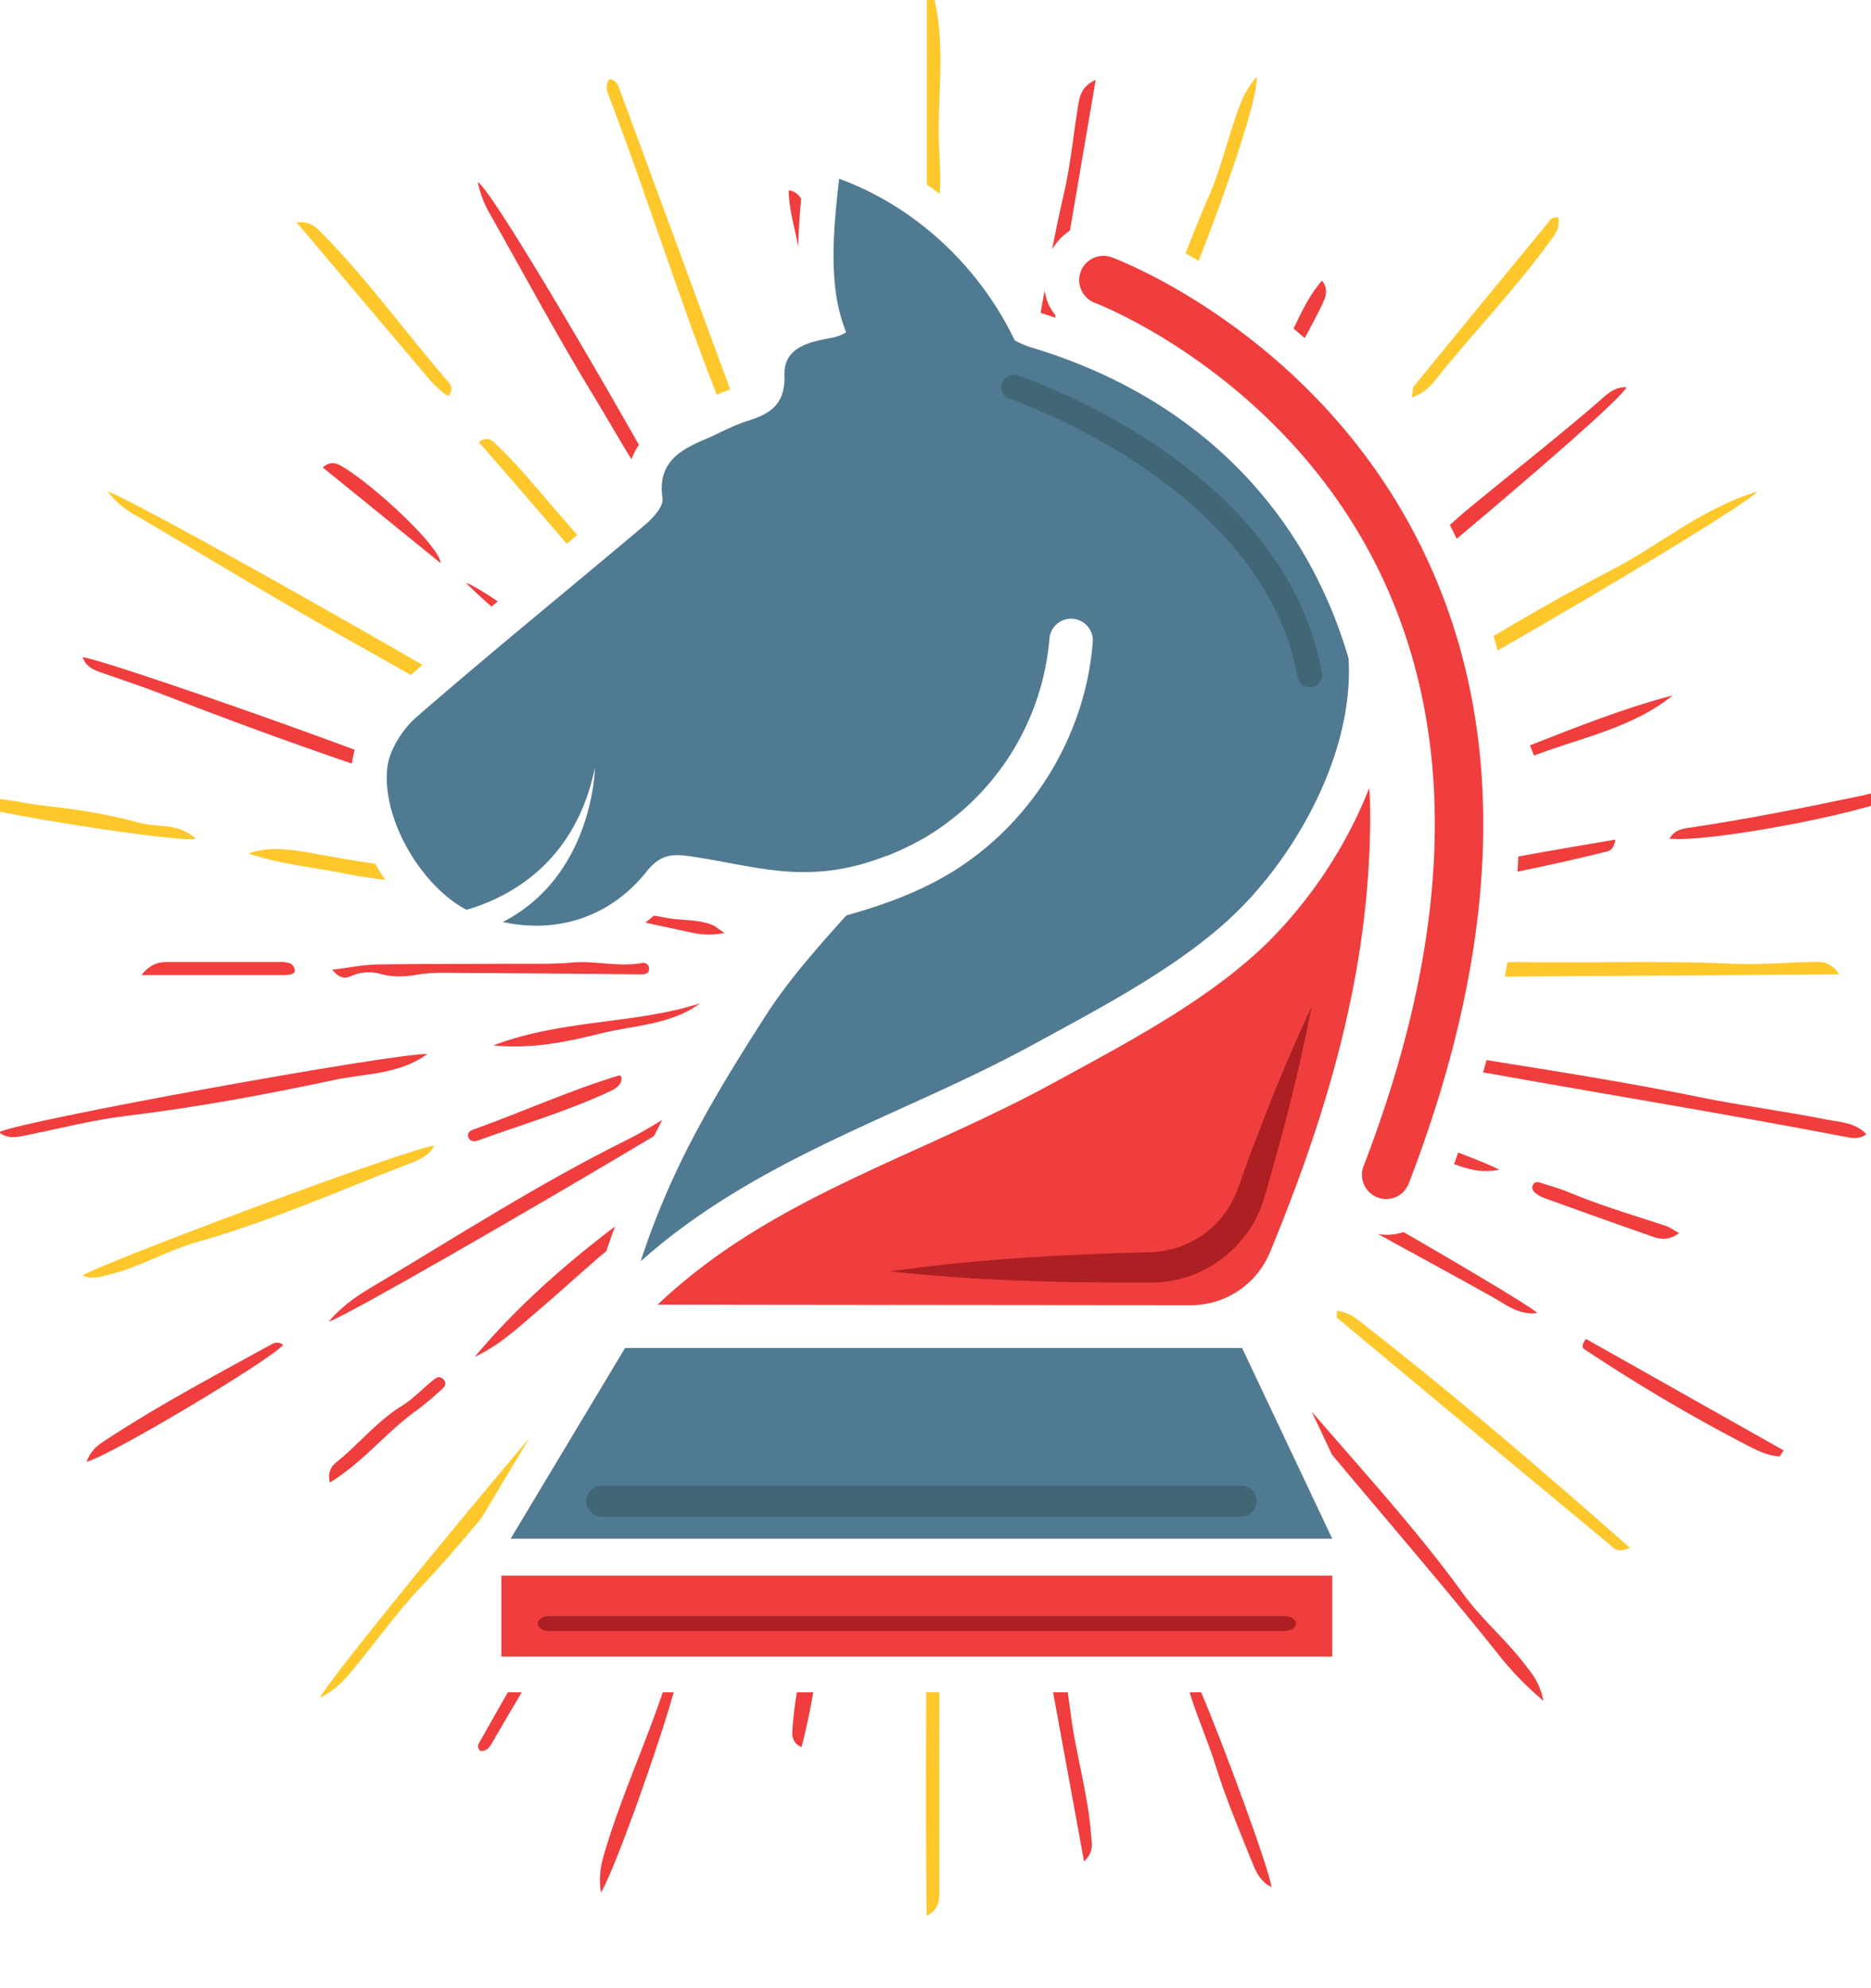 <?xml version="1.0" standalone="no"?>
<svg contentScriptType="text/ecmascript" xmlns:xlink="http://www.w3.org/1999/xlink" baseProfile="full"
     zoomAndPan="magnify"
     contentStyleType="text/css" viewBox="600 500 800 850" id="Layer_1" data-name="Layer 1"
     preserveAspectRatio="xMidYMid meet"
     xmlns="http://www.w3.org/2000/svg" version="1.0">
    <defs>
        <style>
            .cls-1{fill:url(#linear-gradient);}.cls-2{fill:url(#linear-gradient-2);}.cls-3{fill:url(#linear-gradient-3);}.cls-4{fill:url(#linear-gradient-4);}.cls-5{fill:#ef3e3d;}.cls-6{fill:#fec82c;}.cls-7{fill:#507a91;}.cls-8{fill:#ad1f23;}.cls-9{fill:#416777;}
        </style>
        <linearGradient x1="697.68" gradientUnits="userSpaceOnUse" x2="697.68" y1="1357.54" y2="1515.44"
                        id="linear-gradient">
            <stop offset="0"/>
            <stop stop-color="#373737" offset="0.57"/>
            <stop stop-color="#636464" offset="1"/>
        </linearGradient>
        <linearGradient x1="896.61" xlink:href="#linear-gradient"
                        x2="896.61" y1="1357.54" y2="1515.44" id="linear-gradient-2"/>
        <linearGradient x1="1086.8" xlink:href="#linear-gradient"
                        x2="1086.8" y1="1357.54" y2="1515.44" id="linear-gradient-3"/>
        <linearGradient x1="1280.39" xlink:href="#linear-gradient"
                        x2="1280.39" y1="1357.54" y2="1515.44" id="linear-gradient-4"/>
    </defs>
    <title>Untitled-2</title>
    <path fill="none" d=
            "M856.52,1037.14c.94-.8,1.91-1.57,2.86-2.36,0-.09,0-.19,0-.28,1.13-3.47,2.37-6.8,3.58-10.16-21.75,16.49-42.29,34.65-60,55.75,10.68-4.89,18.92-12.8,27.57-20.15S847.77,1044.65,856.52,1037.14Z"
          class="cls-5" display="block" stroke-opacity="0"/>
    <path fill="none" d=
            "M1248.84,872.66c12.77-2.63,25.51-5.43,38.17-8.61,1.59-.4,3-1.16,3.73-5.11-14.33,2.48-28,4.71-41.53,7.24C1249.12,868.32,1249,870.5,1248.84,872.66Z"
          class="cls-5" display="block" stroke-opacity="0"/>
    <path fill="none" d=
            "M1045.12,633.82l.59.19c1.85.55,3.64,1.19,5.45,1.8.06-.34.11-.67.17-1a23.7,23.7,0,0,1-2.85-4.38,25.42,25.42,0,0,1-1.84-6.19c-.54,3.12-1.15,6.23-1.65,9.35Z"
          class="cls-5" display="block" stroke-opacity="0"/>
    <path fill="none" d=
            "M1254.18,818.64c.57,1.47,1.14,2.93,1.72,4.4,20.13-7.73,41.75-11.63,59.38-25.76C1294.29,802.76,1274.27,810.81,1254.18,818.64Z"
          class="cls-5" display="block" stroke-opacity="0"/>
    <path fill="none" d=
            "M1221.7,997.66c5.7,2.11,11.52,4,19.34,2.45-1.85-1.16-8.37-3.85-17.54-7.37C1222.94,994.37,1222.29,996,1221.7,997.66Z"
          class="cls-5" display="block" stroke-opacity="0"/>
    <path fill="none" d=
            "M1157.85,644.54c2.58-4.64,5.06-9.36,7.38-14.17,1.6-3.31,2.9-6.43.06-10.45-5.44,6.19-8.77,13.43-12.19,20.54C1154.68,641.8,1156.26,643.14,1157.85,644.54Z"
          class="cls-5" display="block" stroke-opacity="0"/>
    <path fill="none" d=
            "M1214.21,661.86c15.33-19.21,32.48-36.9,47.06-56.72,2.62-3.55,6-7,5-12.31-1.44.28-2.53.15-2.91.61q-29.47,35.76-58.8,71.66c-.61.75-.43,2.13-.92,4.87C1209.18,668,1211.8,664.88,1214.21,661.86Z"
          class="cls-6" display="block" stroke-opacity="0"/>
    <path fill="none" d=
            "M1374.37,911.28c-11.49.25-23.15,1.25-34.45.72-30.64-1.44-61.23-.13-91.83-.72-1.22,0-2.4.09-3.6.17-.33,2-.62,4-1,6.09,47.28-.3,94.63-.66,143-1C1382.44,910.58,1378.24,911.2,1374.37,911.28Z"
          class="cls-6" display="block" stroke-opacity="0"/>
    <path fill="none" d=
            "M1238.6,771.94c.59,2,1.2,4.1,1.74,6.17,47-26.86,106.81-62.91,111.14-68-24.11,7.34-41.66,22.85-61.85,33.29Q1263.65,756.87,1238.6,771.94Z"
          class="cls-6" display="block" stroke-opacity="0"/>
    <path fill="none" d=
            "M1219.92,724.43c1,2,2,3.91,2.94,5.91,33.23-27.89,71.17-60.74,72.56-64.79-5.47-.23-8.75,3.47-12.13,6.37-18.38,15.84-37.51,30.77-56.19,46.23C1224.65,720.17,1222.33,722.36,1219.92,724.43Z"
          class="cls-5" display="block" stroke-opacity="0"/>
    <path fill="none" d=
            "M764.74,876.19c-1.51-2.27-3-4.51-4.32-6.9-10.37-1.46-20.66-3.48-31-5.22-7.59-1.27-15.46-1.94-23.17.82,13.92,4.77,28.5,5.94,42.71,8.85C754.18,874.8,759.45,875.55,764.74,876.19Z"
          class="cls-6" display="block" stroke-opacity="0"/>
    <path fill="none" d=
            "M883.15,978.78c-5.09,3.13-10.23,6.15-15.56,8.8-37.12,18.41-71.88,40.81-107.39,61.95-6.37,3.8-12.9,7.66-19.68,15.54,7.36-2.26,87.87-48.73,139.09-79.34C880.78,983.4,882,981.07,883.15,978.78Z"
          class="cls-5" display="block" stroke-opacity="0"/>
    <path fill="none" d=
            "M1259.92,1012.06c15.62,5.62,31.23,11.25,46.9,16.69,3.22,1.12,6.71,1.63,11.18-1.58-2.85-1.55-4.12-2.5-5.56-3-13.85-4.62-27.88-8.7-41.39-14.34-4-1.67-8.2-2.82-12.32-4.15-1.12-.36-2.38-.62-3.13.66-1,1.69-.14,3,1.23,3.93A13.07,13.07,0,0,0,1259.92,1012.06Z"
          class="cls-5" display="block" stroke-opacity="0"/>
    <path fill="none" d=
            "M1112.5,611.56c13.56-34.67,25.34-69.91,24.86-78.73a37.46,37.46,0,0,0-7.33,12.49c-4.94,13-7.9,26.71-13.43,39.28-3.45,7.82-6.61,15.75-9.69,23.7C1108.68,609.28,1110.62,610.45,1112.5,611.56Z"
          class="cls-6" display="block" stroke-opacity="0"/>
    <path fill="none" d=
            "M784.47,1090.66c-4.25,3.51-8.13,7.6-12.77,10.47-10.59,6.56-18.32,16.32-27.85,24-1.85,1.5-3.91,3.88-2.82,8.71,14.53-8.93,24.34-21.82,37.22-30.94a119.22,119.22,0,0,0,10-8.36c1.39-1.24,3.29-2.84,1.32-4.84S786,1089.41,784.47,1090.66Z"
          class="cls-5" display="block" stroke-opacity="0"/>
    <path fill="none" d=
            "M750.11,917.28a18.89,18.89,0,0,1,12.91-.81c5.22,1.39,10.33,1.08,15.41.23,6.37-1.08,12.74-.77,19.11-.73q38.18.21,76.35.6c1.64,0,3.35-.11,3.61-2.06a2.46,2.46,0,0,0-3-2.81c-10,1.87-19.85-1.07-29.83-.18-8.23.74-16.56.47-24.85.51-19.48.11-39,0-58.43.31-6.09.1-12.16,1.37-19.32,2.24C744.93,918,747.21,918.62,750.11,917.28Z"
          class="cls-5" display="block" stroke-opacity="0"/>
    <path fill="none" d=
            "M1192.72,1027.91a24.72,24.72,0,0,1-3.45-.32c16.54,9.15,33.19,18.1,49.65,27.36,5.25,3,10.82,7.41,18.4,6.4-2.37-2.41-26.91-17.1-57.13-34.58A25.23,25.23,0,0,1,1192.72,1027.91Z"
          class="cls-5" display="block" stroke-opacity="0"/>
    <path fill="none" d=
            "M1313.86,858.52c15.18,1.84,80-10,97.89-18.09-7-3.21-12-1-16.68-.06-24.47,5.14-49,10-73.71,13.65C1318.53,854.44,1315.66,855.25,1313.86,858.52Z"
          class="cls-5" display="block" stroke-opacity="0"/>
    <path fill="none" d=
            "M719.54,911.28c-15.9,0-31.81,0-47.71,0-4,0-7.6.85-11.32,5.59h60.94a18.94,18.94,0,0,0,2.37-.2c1.24-.16,2.43-.75,2.21-2.06a4,4,0,0,0-1.84-2.68A12.44,12.44,0,0,0,719.54,911.28Z"
          class="cls-5" display="block" stroke-opacity="0"/>
    <path fill="none" d=
            "M812.84,690.69c-1.8-1.69-3.45-4.7-8.21-1.81q19,21.74,37.68,43.61l4.5-3.76q-5.76-6.65-11.51-13.29C828,707,821,698.34,812.84,690.69Z"
          class="cls-6" display="block" stroke-opacity="0"/>
    <path fill="none" d=
            "M909.75,898.89c-2.58-1.75-3.77-2.89-5.18-3.45-6.38-2.56-13.32-1.79-19.84-3.07-1.72-.34-3.45-.63-5.18-.91-1.17,1.06-2.39,2-3.61,3,6.48,1.37,12.94,2.78,19.41,4.17A34.25,34.25,0,0,0,909.75,898.89Z"
          class="cls-5" display="block" stroke-opacity="0"/>
    <path fill="none" d=
            "M810.91,946.93c16.76,1.66,31.64-1.53,46-5.11s29.73-3.56,42.43-12.86C871.12,938,840.77,935.63,810.91,946.93Z"
          class="cls-5" display="block" stroke-opacity="0"/>
    <path fill="none" d=
            "M800.31,986.34c.7,1.51,2.2,1.92,4,1.26,19-6.89,38.42-12.52,56.74-21.16,2.35-1.12,4.95-2.64,4.71-6-.37-.26-.78-.75-1-.68-21.25,6.42-41.45,15.65-62.3,23.13C800.89,983.42,799.47,984.53,800.31,986.34Z"
          class="cls-5" display="block" stroke-opacity="0"/>
    <path fill="none" d=
            "M1108.65,1223.51c3.18,10.5,7.72,20.5,11,31,4.45,14.38,10.39,28.31,16,42.3,1.53,3.79,3.45,7.8,8,9.94-.63-6.83-20.73-61.46-30.06-83.25Z"
          class="cls-5" display="block" stroke-opacity="0"/>
    <path fill="none" d=
            "M883.38,1223.51c-8,23.67-18.56,46.39-25.43,70.44a34.94,34.94,0,0,0-1,15.21c6.28-10.57,25.13-64.09,31.1-85.65Z"
          class="cls-5" display="block" stroke-opacity="0"/>
    <path fill="none" d=
            "M940.7,1223.51c-.93,5.78-1.6,11.35-1.89,16.1-.17,2.75,0,5.63,3.93,7.34,1.86-7.15,3.59-15.34,5-23.44Z"
          class="cls-5"
          display="block" stroke-opacity="0"/>
    <path fill="none" d=
            "M1001.63,1223.51H996c-.06,31.71-.27,63.54.24,95.6,6-3.1,5.37-7.73,5.38-11.93.06-18.62,0-37.23,0-55.85Q1001.64,1237.43,1001.63,1223.51Z"
          class="cls-6" display="block" stroke-opacity="0"/>
    <path fill="none" d=
            "M817.12,1223.51q-6.2,10.92-12.39,21.85a2.59,2.59,0,0,0,.72,3.26c2.25.19,3.72-1.37,4.63-2.94,4.28-7.43,8.66-14.8,13-22.17Z"
          class="cls-5" display="block" stroke-opacity="0"/>
    <path fill="none" d=
            "M826.3,1114.87c-35.36,41.73-85.84,103.56-89.51,111,7.24-3.74,10.8-8,14.3-12.26,9.65-11.61,18.38-24.06,28.76-35,9-9.49,17.52-19.41,25.89-29.44Z"
          class="cls-6" display="block" stroke-opacity="0"/>
    <path fill="none" d=
            "M716.49,1074.51c-24.25,13.35-48.75,26.29-71.89,41.55-2.9,1.91-5.88,4.13-7.56,8.9,11.65-3.37,79.3-44,84-50A4.16,4.16,0,0,0,716.49,1074.51Z"
          class="cls-5" display="block" stroke-opacity="0"/>
    <path fill="none" d=
            "M648,1044.59c12.73-3.37,24.11-10.2,36.77-13.75,30.25-8.5,59-21.26,88.21-32.57,4.5-1.74,9.84-3.15,12.69-8.43-8.54.11-142,50-150.44,55.51C639.89,1047.11,643.74,1045.72,648,1044.59Z"
          class="cls-6" display="block" stroke-opacity="0"/>
    <path fill="none" d=
            "M1277.33,1076.74a738.61,738.61,0,0,0,68.39,40.47c4.87,2.55,9.67,5.09,15.2,5.46l1.73-2.59-84.53-47.66C1276.45,1074.66,1276.28,1076,1277.33,1076.74Z"
          class="cls-5" display="block" stroke-opacity="0"/>
    <path fill="none" d=
            "M1326.83,969.08c-30.22-6.17-60.73-11-91.21-15.85-.46,1.73-1,3.5-1.49,5.24,51.87,9.28,103.84,17.74,155.55,27.67,2.63.5,5.51.89,8.34-1.22-4.82-5.16-11.51-5.18-17.49-6.36C1362.7,975,1344.68,972.72,1326.83,969.08Z"
          class="cls-5" display="block" stroke-opacity="0"/>
    <path fill="none" d=
            "M1225.67,1181.46c-19.91-27.47-42.82-52.38-64.84-78l8.74,18.51c23.63,28.18,47.61,56,70.6,84.68a134.25,134.25,0,0,0,19.8,20.51c-1.74-8.23-5.21-12-8.36-16.07C1243.55,1200.64,1233.3,1192,1225.67,1181.46Z"
          class="cls-5" display="block" stroke-opacity="0"/>
    <path fill="none" d=
            "M1057.74,1232c-.34-2.84-.81-5.66-1.21-8.49h-6.25c4.38,23.94,8.78,48,13.24,72.33,4.38-4.28,3.29-7.79,3-11.24C1065.26,1266.8,1059.86,1249.73,1057.74,1232Z"
          class="cls-5" display="block" stroke-opacity="0"/>
    <path fill="none" d=
            "M1171.68,1060.41c0,1.63-.31,2.72,0,3q58.18,48.54,116.52,96.89c1.63,1.35,3.09,4,8.73,1.41-37.22-32.74-73.89-64.33-112.07-94.14C1181.21,1064.69,1177.3,1061,1171.68,1060.41Z"
          class="cls-6" display="block" stroke-opacity="0"/>
    <path fill="none" d=
            "M683.67,858.63c-7.24-7-16.23-4.7-23.75-6.81a235.38,235.38,0,0,0-24.28-5.15c-8.17-1.39-16.48-2-24.64-3.36-14.36-2.47-15.2-2.6-23.07.66C596.39,847.72,675,860.13,683.67,858.63Z"
          class="cls-6" display="block" stroke-opacity="0"/>
    <path fill="none" d="M810.14,759.35l2.69-2.24c-5.88-4-10.71-6.89-13.61-8C800.57,750.69,804.58,754.4,810.14,759.35Z"
          class="cls-5" display="block" stroke-opacity="0"/>
    <path fill="none" d=
            "M906.45,668.75c1.84-.82,3.79-1.56,5.76-2.29q-23.78-64.59-47.61-129.17a5.13,5.13,0,0,0-4-3.51,6.14,6.14,0,0,0-.74,6C876.18,582.48,889.84,626.17,906.45,668.75Z"
          class="cls-6" display="block" stroke-opacity="0"/>
    <path fill="none" d=
            "M854,669.57c5.4,8.86,10.51,17.93,16,26.76a31.05,31.05,0,0,1,3.17-6.16c-22.37-39.5-63-108.71-68.86-112.33a43.17,43.17,0,0,0,4.8,12.95C824,617.08,838.28,643.76,854,669.57Z"
          class="cls-5" display="block" stroke-opacity="0"/>
    <path fill="none" d=
            "M941.3,605.64c.15-6.93.59-13.79,1.25-20.54a6.82,6.82,0,0,0-5.33-3.75c.12,6.89,1.76,13.09,3.14,19.45C940.7,602.41,941,604,941.3,605.64Z"
          class="cls-5" display="block" stroke-opacity="0"/>
    <path fill="none" d=
            "M1001.83,582.83c.59-8.38-.35-16.82-.43-25.18-.18-20.47,3-41.21-2.75-61.38l-2.34.43v82.22C998.17,580.2,1000,581.47,1001.83,582.83Z"
          class="cls-6" display="block" stroke-opacity="0"/>
    <path fill="none" d="M747.27,700c-2.7-1.66-5.45-3.45-9.26-.14l50.45,40.93C787.8,733.29,760.16,707.9,747.27,700Z"
          class="cls-5" display="block" stroke-opacity="0"/>
    <path fill="none" d=
            "M790.66,668.79a1.51,1.51,0,0,0,1.14.27c1.57-.29-.74-1.54.71-.9a4,4,0,0,0-.47-4.47c-18.51-21.31-34.95-44.39-54.88-64.47-2-2-4.37-4.67-10.33-4.14,19.86,23.49,38.73,45.85,57.68,68.15A54.33,54.33,0,0,0,790.66,668.79Z"
          class="cls-6" display="block" stroke-opacity="0"/>
    <path fill="none" d=
            "M643.31,787.54c8.6,3,17.26,5.86,25.74,9.14,27,10.46,54.07,20.45,81.43,29.78a39.17,39.17,0,0,1,1.2-5.89C708.57,804.44,640.29,781.08,635.33,781,636.63,784.89,639.87,786.33,643.31,787.54Z"
          class="cls-5" display="block" stroke-opacity="0"/>
    <path fill="none" d=
            "M1057.5,598.55q5.48-32.17,11-64.38c-6.42,2.81-7,7.56-7.72,12.2-1.94,12.12-3.11,24.41-5.86,36.34-1.84,8-3.51,15.94-5.07,23.94A25.25,25.25,0,0,1,1057.5,598.55Z"
          class="cls-5" display="block" stroke-opacity="0"/>
    <path fill="none" d=
            "M658.69,720.72c30.49,17.82,60.6,36.3,91.46,53.45,8.52,4.74,17,9.62,25.5,14.38,1.66-1.43,3.34-2.85,5-4.27-47.43-27.53-127.43-72.2-134.66-74.15A39.64,39.64,0,0,0,658.69,720.72Z"
          class="cls-6" display="block" stroke-opacity="0"/>
    <path fill="none" d=
            "M742.92,961.7c13.38-2.85,27.79-2.24,39.8-11.1-15.61-.22-175,28.79-183.14,33.45,3.68,3,7.46,2.14,11.24,1.39,14.35-2.86,28.59-6.62,43.08-8.36C683.86,973.47,713.46,968,742.92,961.7Z"
          class="cls-5" display="block" stroke-opacity="0"/>
    <path fill="none" d=
            "M1192.71,1012.63a10.22,10.22,0,0,1-3.73-.7,10.36,10.36,0,0,1-5.94-13.41c37.12-96.32,40.33-179.84,9.52-248.26C1152.75,661.85,1069,629.8,1068.19,629.48a10.37,10.37,0,1,1,7.24-19.44c3.77,1.4,92.72,35.47,136,131.7,33.17,73.66,30.11,162.56-9.08,264.24A10.39,10.39,0,0,1,1192.71,1012.63Z"
          class="cls-5" display="block" stroke-opacity="0"/>
    <polygon fill="none" class="cls-7" display="block" points="867.26 1076.31 1131.1 1076.31 1169.64 1157.83 818.34 
        1157.83 867.26 1076.31" stroke-opacity="0"/>
    <rect x="814.39" y="1173.64" display="block" fill="none" width="355.25" class="cls-5" height="34.59"
          stroke-opacity="0"/>
    <path fill="none" d=
            "M1142.27,902.7c-23.41,23.06-55.92,40.73-84.6,56.33l-7.12,3.89c-19,10.35-38.48,19.22-57.38,27.79-38.81,17.62-75.47,34.26-107.2,62.66-1.59,1.43-3.19,2.9-4.79,4.39,49.45.11,228.07.26,228.07.26a36.7,36.7,0,0,0,33.88-22.94,2.29,2.29,0,0,1,.1-.23c25.46-61.7,43.76-124.56,42.56-192,0-2-.23-4-.31-6A194.49,194.49,0,0,1,1142.27,902.7Z"
          class="cls-5" display="block" stroke-opacity="0"/>
    <path fill="none" d=
            "M876.49,872.57c5.1-6.36,9.67-7.7,17.39-6.65,28.29,3.83,50.45,13.24,84,.4.92-.35,1.18-.43,1.22-.34a128.66,128.66,0,0,0,15.67-7.47,109.55,109.55,0,0,0,53.93-85.26,9.29,9.29,0,1,1,18.52,1.45c-3.24,41.1-27.46,79.38-63.19,99.92-13.41,7.7-27.75,12.69-42.17,16.77C949.58,905,937.11,919.18,928,933.27c-22.94,35.61-41.3,66.61-54.08,106,33.76-30.1,73.3-48.07,111.54-65.43,18.59-8.44,37.81-17.17,56.15-27.19l7.16-3.89c27.6-15,58.88-32,80.43-53.26,25.48-25.09,49.76-68,47.42-108-18.8-64.42-66-112-135.37-132.87a40,40,0,0,1-7.36-3.1c-15.09-31.45-42.29-57.12-75.1-69.13-1.76,16-3.51,32.23-1.48,48.22a75.65,75.65,0,0,0,4.47,17.46,17.35,17.35,0,0,1-6.29,2.35c-8.86,1.71-20.42,3.73-20.07,15.86s-5.5,16.44-15.37,19.53c-6.55,2-12.64,5.49-19,8.19-11.09,4.7-20,10.34-17.76,25.1.5,3.37-4.12,8.42-7.55,11.32-32.44,27.39-65.43,54.14-97.49,82-6.12,5.3-11.83,14.16-12.66,21.91-2.35,22.24,14.85,50.67,33.89,60.64,19.1-5.62,46.57-20.6,54.89-60.73,0,0-.61,46-39.39,65.93C838.58,899.27,861,892,876.49,872.57Z"
          class="cls-7" display="block" stroke-opacity="0"/>
    <path fill="none" d=
            "M1160.83,930.33q-6.09,31.21-14.58,61.63l-4.26,15.21c-1.32,4.77-3.13,10.89-6.15,16a52,52,0,0,1-27.26,22.45,54,54,0,0,1-17.57,2.72l-15.78,0c-10.52-.2-21-.16-31.57-.61q-31.58-.81-63.2-4.2,31.5-4.35,63-6.13c10.51-.78,21-1.06,31.54-1.59l15.77-.44a41.71,41.71,0,0,0,13.45-2.3,40.12,40.12,0,0,0,20.89-16.42c4.68-7.15,7.23-18.39,11.31-27.9Q1147.44,959.17,1160.83,930.33Z"
          class="cls-8" display="block" stroke-opacity="0"/>
    <path fill="none" d=
            "M1160,793.85a5.3,5.3,0,0,1-5.21-4.37c-14.68-82-121.92-118.55-123-118.91a5.3,5.3,0,1,1,3.34-10.06c4.65,1.55,114.28,38.87,130.07,127.11a5.28,5.28,0,0,1-4.28,6.14A4.31,4.31,0,0,1,1160,793.85Z"
          class="cls-9" display="block" stroke-opacity="0"/>
    <path fill="none" d="M1130.67,1148.42H857.31a6.62,6.62,0,1,1,0-13.24h273.36a6.62,6.62,0,0,1,0,13.24Z" class="cls-9"
          display="block" stroke-opacity="0"/>
    <path fill="none" d=
            "M1149.45,1197.27H834.58c-2.56,0-4.63-1.41-4.63-3.16s2.07-3.17,4.63-3.17h314.87c2.56,0,4.63,1.41,4.63,3.17S1152,1197.27,1149.45,1197.27Z"
          class="cls-8" display="block" stroke-opacity="0"/>
</svg>